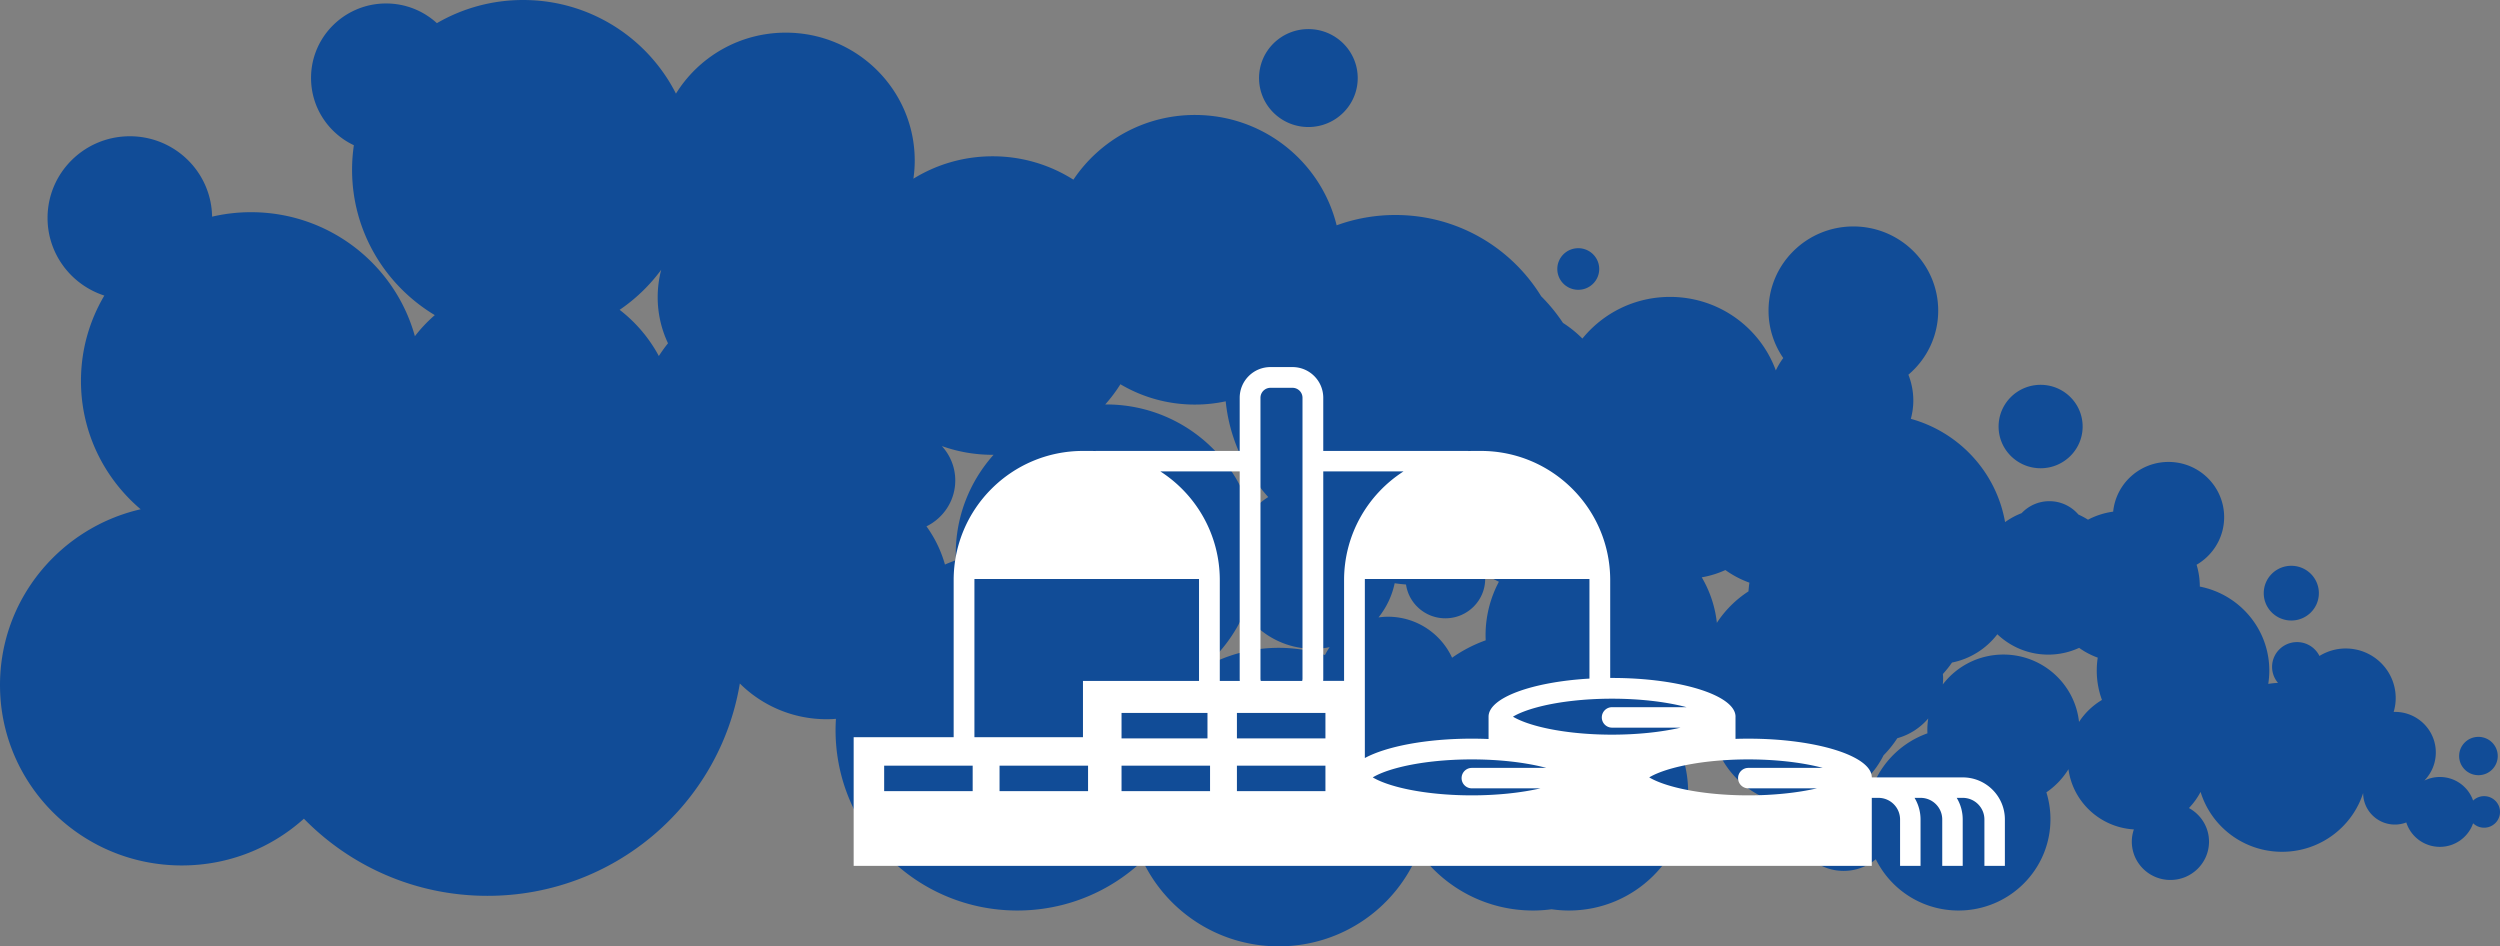 <svg xmlns="http://www.w3.org/2000/svg" xmlns:xlink="http://www.w3.org/1999/xlink" width="2050" height="776" viewBox="0 0 2050 776"><rect x="0" y="0" width="2050" height="776" fill="#808080" stroke="none"/><defs><path id="9c49a" d="M1305.969 5155.842c7.197 0 13.031 5.79 13.031 12.933 0 7.146-5.834 12.936-13.031 12.936-3.51 0-6.68-1.392-9.026-3.628-3.894 11.241-14.618 19.335-27.269 19.335-12.902 0-23.822-8.408-27.515-20.002a26.111 26.111 0 0 1-9.305 1.728c-14.395 0-26.063-11.577-26.068-25.858-8.998 27.945-35.368 48.185-66.509 48.185-31.484 0-58.096-20.685-66.802-49.11a57.417 57.417 0 0 1-9.554 13.233c9.812 5.334 16.469 15.676 16.469 27.564 0 17.349-14.174 31.413-31.653 31.413-17.48 0-31.653-14.064-31.653-31.413 0-3.511.607-6.876 1.68-10.032-27.633-1.645-49.981-22.536-53.637-49.381a62.504 62.504 0 0 1-18.095 18.963 74.305 74.305 0 0 1 3.337 22.074c0 41.332-33.759 74.84-75.403 74.84-29.788 0-55.534-17.15-67.784-42.035a41.04 41.04 0 0 1-26.39 9.557c-22.662 0-41.034-18.234-41.034-40.728 0-4.523.773-8.86 2.147-12.925-35.155-2.1-63.76-28.279-69.288-62.148-.224-.425-.448-.85-.663-1.278a80.914 80.914 0 0 1-23.02 23.908 96.305 96.305 0 0 1 4.328 28.62c0 53.588-43.769 97.028-97.761 97.028-4.81 0-9.532-.361-14.157-1.028-4.98.656-10.055 1.028-15.214 1.028-38.755 0-73.009-19.049-93.84-48.205-18.02 45.421-62.583 77.584-114.75 77.584-49.292 0-91.81-28.712-111.55-70.196-26.746 25.272-62.909 40.817-102.753 40.817-82.336 0-149.082-66.248-149.082-147.964 0-3.098.129-6.162.316-9.21-2.508.186-5.033.311-7.589.311-27.815 0-52.998-11.194-71.223-29.29-16.398 98.764-102.783 174.114-206.94 174.114-59.065 0-112.393-24.263-150.519-63.253-26.46 23.82-61.581 38.334-100.118 38.334-82.336 0-149.082-66.246-149.082-147.964 0-70.196 49.267-128.932 115.341-144.113-29.942-25.378-48.953-63.092-48.953-105.235 0-25.545 7.001-49.45 19.162-69.985-27.023-8.741-46.56-33.936-46.56-63.673 0-36.986 30.211-66.968 67.477-66.968 36.919 0 66.895 29.435 67.449 65.946a140.69 140.69 0 0 1 31.871-3.676c64.199 0 118.225 43.082 134.42 101.695a119.409 119.409 0 0 1 16.323-17.293c-40.65-24.372-67.833-68.638-67.833-119.213 0-6.826.518-13.53 1.473-20.093-20.763-9.814-35.116-30.827-35.116-55.168 0-33.733 27.552-61.078 61.537-61.078 16.077 0 30.703 6.124 41.666 16.14 20.757-12.05 44.894-18.985 70.677-18.985 54.834 0 102.284 31.254 125.34 76.776 18.608-29.996 51.988-50.003 90.082-50.003 58.385 0 105.717 46.977 105.717 104.923 0 5.038-.38 9.986-1.072 14.831 18.865-11.627 41.115-18.362 64.957-18.362 24.383 0 47.092 7.052 66.226 19.171 21.435-31.977 58.06-53.06 99.662-53.06 56.26 0 103.426 38.557 116.2 90.493 15.03-5.479 31.27-8.47 48.214-8.47 50.62 0 94.953 26.688 119.513 66.656a139.85 139.85 0 0 1 17.871 21.835 95.453 95.453 0 0 1 15.929 12.83c16.914-20.826 42.814-34.162 71.863-34.162 39.889 0 73.86 25.122 86.745 60.294a58.503 58.503 0 0 1 6.086-10.158c-7.614-11.072-12.07-24.45-12.07-38.864 0-38.131 31.143-69.04 69.562-69.04s69.565 30.909 69.565 69.04c0 21.032-9.49 39.856-24.436 52.517 2.57 6.58 4.031 13.706 4.031 21.185 0 5.199-.745 10.214-2.024 15.015 39.67 10.963 70.114 43.846 77.267 84.683a60.615 60.615 0 0 1 13.574-7.346c5.7-6.027 13.773-9.814 22.756-9.814 9.552 0 18.087 4.265 23.818 10.97a60.807 60.807 0 0 1 7.846 4.214 62.455 62.455 0 0 1 20.643-6.604c2.285-22.883 21.73-40.759 45.384-40.759 25.195 0 45.617 20.271 45.617 45.274 0 16.66-9.093 31.177-22.597 39.04a61.51 61.51 0 0 1 2.64 17.845c0 .014-.003.028-.003.045 32.487 6.357 56.99 34.774 56.99 68.879 0 3.718-.297 7.366-.857 10.927a70.55 70.55 0 0 1 7.984-.836c-3.02-3.54-4.851-8.116-4.851-13.12 0-11.224 9.17-20.326 20.48-20.326a20.477 20.477 0 0 1 18.365 11.372c6.267-3.868 13.638-6.135 21.56-6.135 22.623 0 40.962 18.199 40.962 40.65 0 3.963-.6 7.778-1.66 11.398.347-.011.688-.053 1.04-.053 18.508 0 33.51 14.892 33.51 33.263 0 8.974-3.597 17.104-9.42 23.086a28.872 28.872 0 0 1 12.731-2.965c12.651 0 23.376 8.091 27.27 19.335 2.345-2.236 5.514-3.628 9.025-3.628m-499.898-11.467c8.328-18.557 24.03-33.132 43.425-40.04a61.62 61.62 0 0 1-.07-2.697c0-3.229.252-6.396.731-9.488a51.578 51.578 0 0 1-25.36 16.178 88.007 88.007 0 0 1-11.283 14.023 74.502 74.502 0 0 1-13 18.351 41.257 41.257 0 0 1 5.557 3.673m-129.238-130.651a88.117 88.117 0 0 1 25.911-25.8c.177-2.407.42-4.79.778-7.141a80.824 80.824 0 0 1-19.721-10.353 78.334 78.334 0 0 1-19.358 5.977c6.581 11.183 10.923 23.816 12.39 37.317m-269.785-5.012c23.412 0 43.526 13.804 52.666 33.633a114.86 114.86 0 0 1 27.56-14.29 91.182 91.182 0 0 1-.107-4.114 93.363 93.363 0 0 1 10.927-43.915 81.13 81.13 0 0 1-11.542-6.587c.176 1.367.3 2.753.3 4.17 0 17.896-14.617 32.4-32.653 32.4-16.421 0-29.973-12.043-32.269-27.708-3.127-.26-6.237-.589-9.302-1.047-2.195 10.426-6.817 19.96-13.239 28.016 2.514-.328 5.059-.558 7.66-.558M274.081 4832.08a120.813 120.813 0 0 1-25.236 2.673c-22.334 0-43.226-6.093-61.114-16.665a123.187 123.187 0 0 1-12.463 16.581c.257-.003.512-.02.772-.02 56.21 0 103.604 37.343 118.454 88.382a68.272 68.272 0 0 1 14.445-12.45c-19.176-21.297-31.84-48.483-34.858-78.501m-190.351 43.846c-.258.003-.512.02-.773.02-14.621 0-28.638-2.54-41.65-7.175 6.82 7.458 11.01 17.327 11.01 28.19 0 16.523-9.635 30.776-23.61 37.64a99.144 99.144 0 0 1 15.154 31.323 148.155 148.155 0 0 1 9-3.551c-.076-1.77-.137-3.545-.137-5.334 0-31.124 11.73-59.517 31.006-81.113m-272.54-151.707a140.493 140.493 0 0 1-34.085 32.838c13.216 10.21 24.21 23.105 32.138 37.884a122.426 122.426 0 0 1 7.52-10.447 88.294 88.294 0 0 1-8.458-37.789 88.67 88.67 0 0 1 2.886-22.486m443.46 327.119c18.416-10.861 39.917-17.118 62.894-17.118 13.237 0 25.973 2.092 37.927 5.923 1.148-2.236 2.41-4.4 3.833-6.454a69.02 69.02 0 0 1-13.371 1.309 68.21 68.21 0 0 1-56.498-29.807c-7.78 18.02-19.785 33.813-34.785 46.147m719.153 43.647c4.788-7.353 11.232-13.516 18.803-18.034a69.611 69.611 0 0 1-4.267-24.073c0-3.61.277-7.152.803-10.615a62.47 62.47 0 0 1-15.255-8.017c-7.699 3.524-16.238 5.541-25.272 5.541-16.224 0-30.925-6.374-41.793-16.695-8.99 11.721-22.089 20.166-37.17 23.206a91.297 91.297 0 0 1-7.478 9.37c.081 1.153.18 2.3.18 3.47 0 1.724-.093 3.424-.261 5.103 11.394-14.886 29.41-24.504 49.696-24.504 32.182 0 58.663 24.19 62.014 55.248m311.694 27.957c0-8.677 7.086-15.709 15.828-15.709 8.74 0 15.825 7.032 15.825 15.709 0 8.68-7.085 15.714-15.825 15.714-8.742 0-15.828-7.034-15.828-15.714m-160.22-133.555c0-12.389 10.116-22.432 22.596-22.432 12.483 0 22.597 10.043 22.597 22.432s-10.114 22.432-22.597 22.432c-12.48 0-22.597-10.043-22.597-22.432m-217.427-136.625c0-18.887 15.43-34.202 34.458-34.202 19.033 0 34.464 15.315 34.464 34.202 0 18.89-15.43 34.202-34.464 34.202-19.028 0-34.458-15.311-34.458-34.202m-361.846-129.179c0-9.421 7.69-17.057 17.181-17.057 9.484 0 17.178 7.636 17.178 17.057 0 9.419-7.694 17.054-17.178 17.054-9.49 0-17.18-7.635-17.18-17.054M301.417 4567.01c0-22.175 18.113-40.15 40.455-40.15 22.345 0 40.454 17.975 40.454 40.15 0 22.174-18.11 40.15-40.454 40.15-22.342 0-40.455-17.976-40.455-40.15"/><path id="9c49b" d="M878.478 5140.471c19.035 0 34.522 15.47 34.522 34.488V5213h-16.789v-38.04c0-9.769-7.955-17.716-17.733-17.716h-4.972a34.233 34.233 0 0 1 4.917 17.715V5213h-16.789v-38.04c0-9.769-7.955-17.716-17.733-17.716h-4.973a34.233 34.233 0 0 1 4.917 17.715V5213h-16.789v-38.04c0-9.769-7.955-17.716-17.734-17.716h-5.462V5213H-31v-105.518h82v-128.744c0-58.53 47.491-105.976 106.077-105.976h6.074c1.41 0 2.812.036 4.21.09v-.09h118.193v-43.565c0-13.915 11.292-25.197 25.222-25.197h18.08c13.93 0 25.222 11.282 25.222 25.197v43.565h118.934v.09c1.398-.054 2.8-.09 4.209-.09h6.074c58.585 0 106.078 47.447 106.078 105.976v80.19c.5-.002 1-.007 1.504-.007 55.924 0 101.26 14.216 101.26 31.754 0 .145-.012.29-.018.435v17.765c3.45-.111 6.954-.169 10.498-.169 55.925 0 101.26 14.216 101.26 31.753v.012zm-575.896-81.118c0 .688.094 1.354.256 1.993h33.956c.16-.64.256-1.305.256-1.993v-230.156c0-4.514-3.675-8.186-8.194-8.186h-18.08c-4.519 0-8.194 3.672-8.194 8.186zm-308.57 92.392H66.59v-20.915H-5.989zm74.015-44.263h89.009v-46.136H252.2v-82.608c0-.321-.021-.638-.024-.959H68.05c-.003.321-.024.638-.024.959zm120.635 1.036h70.47v-20.916h-70.47zm-100.035 43.227h72.579v-20.915h-72.58zm100.035 0h72.579v-20.915h-72.579zm31.78-262.21c29.347 18.85 48.787 51.758 48.787 89.203v82.608h16.411a25.05 25.05 0 0 1-.086-1.993v-169.818zm62.834 262.21h72.58v-20.915h-72.58zm0-43.227h72.58v-20.916h-72.58zm87.868-129.78c0-37.445 19.44-70.352 48.785-89.203h-65.851v169.818c0 .671-.034 1.335-.086 1.993h17.152zm17.028 145.854c17.504-9.495 50.238-15.886 87.733-15.886 4.653 0 9.23.101 13.717.29v-18.32c0-15.553 35.656-28.492 82.734-31.223v-80.715c0-.321-.022-.638-.025-.959H388.196c-.003.321-.024.638-.024.959zm87.729 24.86c-4.635 0-8.395-3.754-8.395-8.386 0-4.631 3.76-8.386 8.395-8.386h61.103c-.513-.136-1.028-.274-1.56-.409-16.616-4.227-37.763-6.554-59.543-6.554s-42.927 2.327-59.543 6.554c-11.152 2.836-17.942 5.917-21.696 8.188 3.754 2.272 10.544 5.352 21.696 8.189 16.616 4.227 37.762 6.553 59.543 6.553 20.354 0 40.15-2.033 56.218-5.748zm114.976-44.025c20.353 0 40.15-2.035 56.218-5.751h-56.218c-4.636 0-8.395-3.756-8.395-8.39 0-4.632 3.76-8.389 8.395-8.389h61.1c-.512-.136-1.026-.273-1.559-.409-16.615-4.227-37.76-6.556-59.541-6.556-21.782 0-42.927 2.33-59.542 6.556-11.152 2.838-17.943 5.919-21.698 8.193 3.755 2.27 10.546 5.352 21.698 8.19 16.615 4.227 37.76 6.556 59.542 6.556zm111.74 44.026c-4.636 0-8.394-3.755-8.394-8.387 0-4.631 3.758-8.386 8.394-8.386h61.103c-.514-.136-1.028-.274-1.56-.409-16.617-4.227-37.762-6.554-59.543-6.554-21.78 0-42.926 2.327-59.542 6.554-11.152 2.836-17.942 5.917-21.697 8.188 3.755 2.272 10.545 5.352 21.697 8.189 16.616 4.227 37.762 6.553 59.542 6.553 20.354 0 40.152-2.033 56.217-5.748z"/></defs><g><g transform="translate(731 -4503)"><use fill="#114c97" xlink:href="#9c49a"/></g><g clip-path="url(#clip-5947B181-61CD-320C-C1AA-833FC7F8A43B)" transform="translate(731 -4503)"><use fill="#fff" xlink:href="#9c49b"/></g></g></svg>